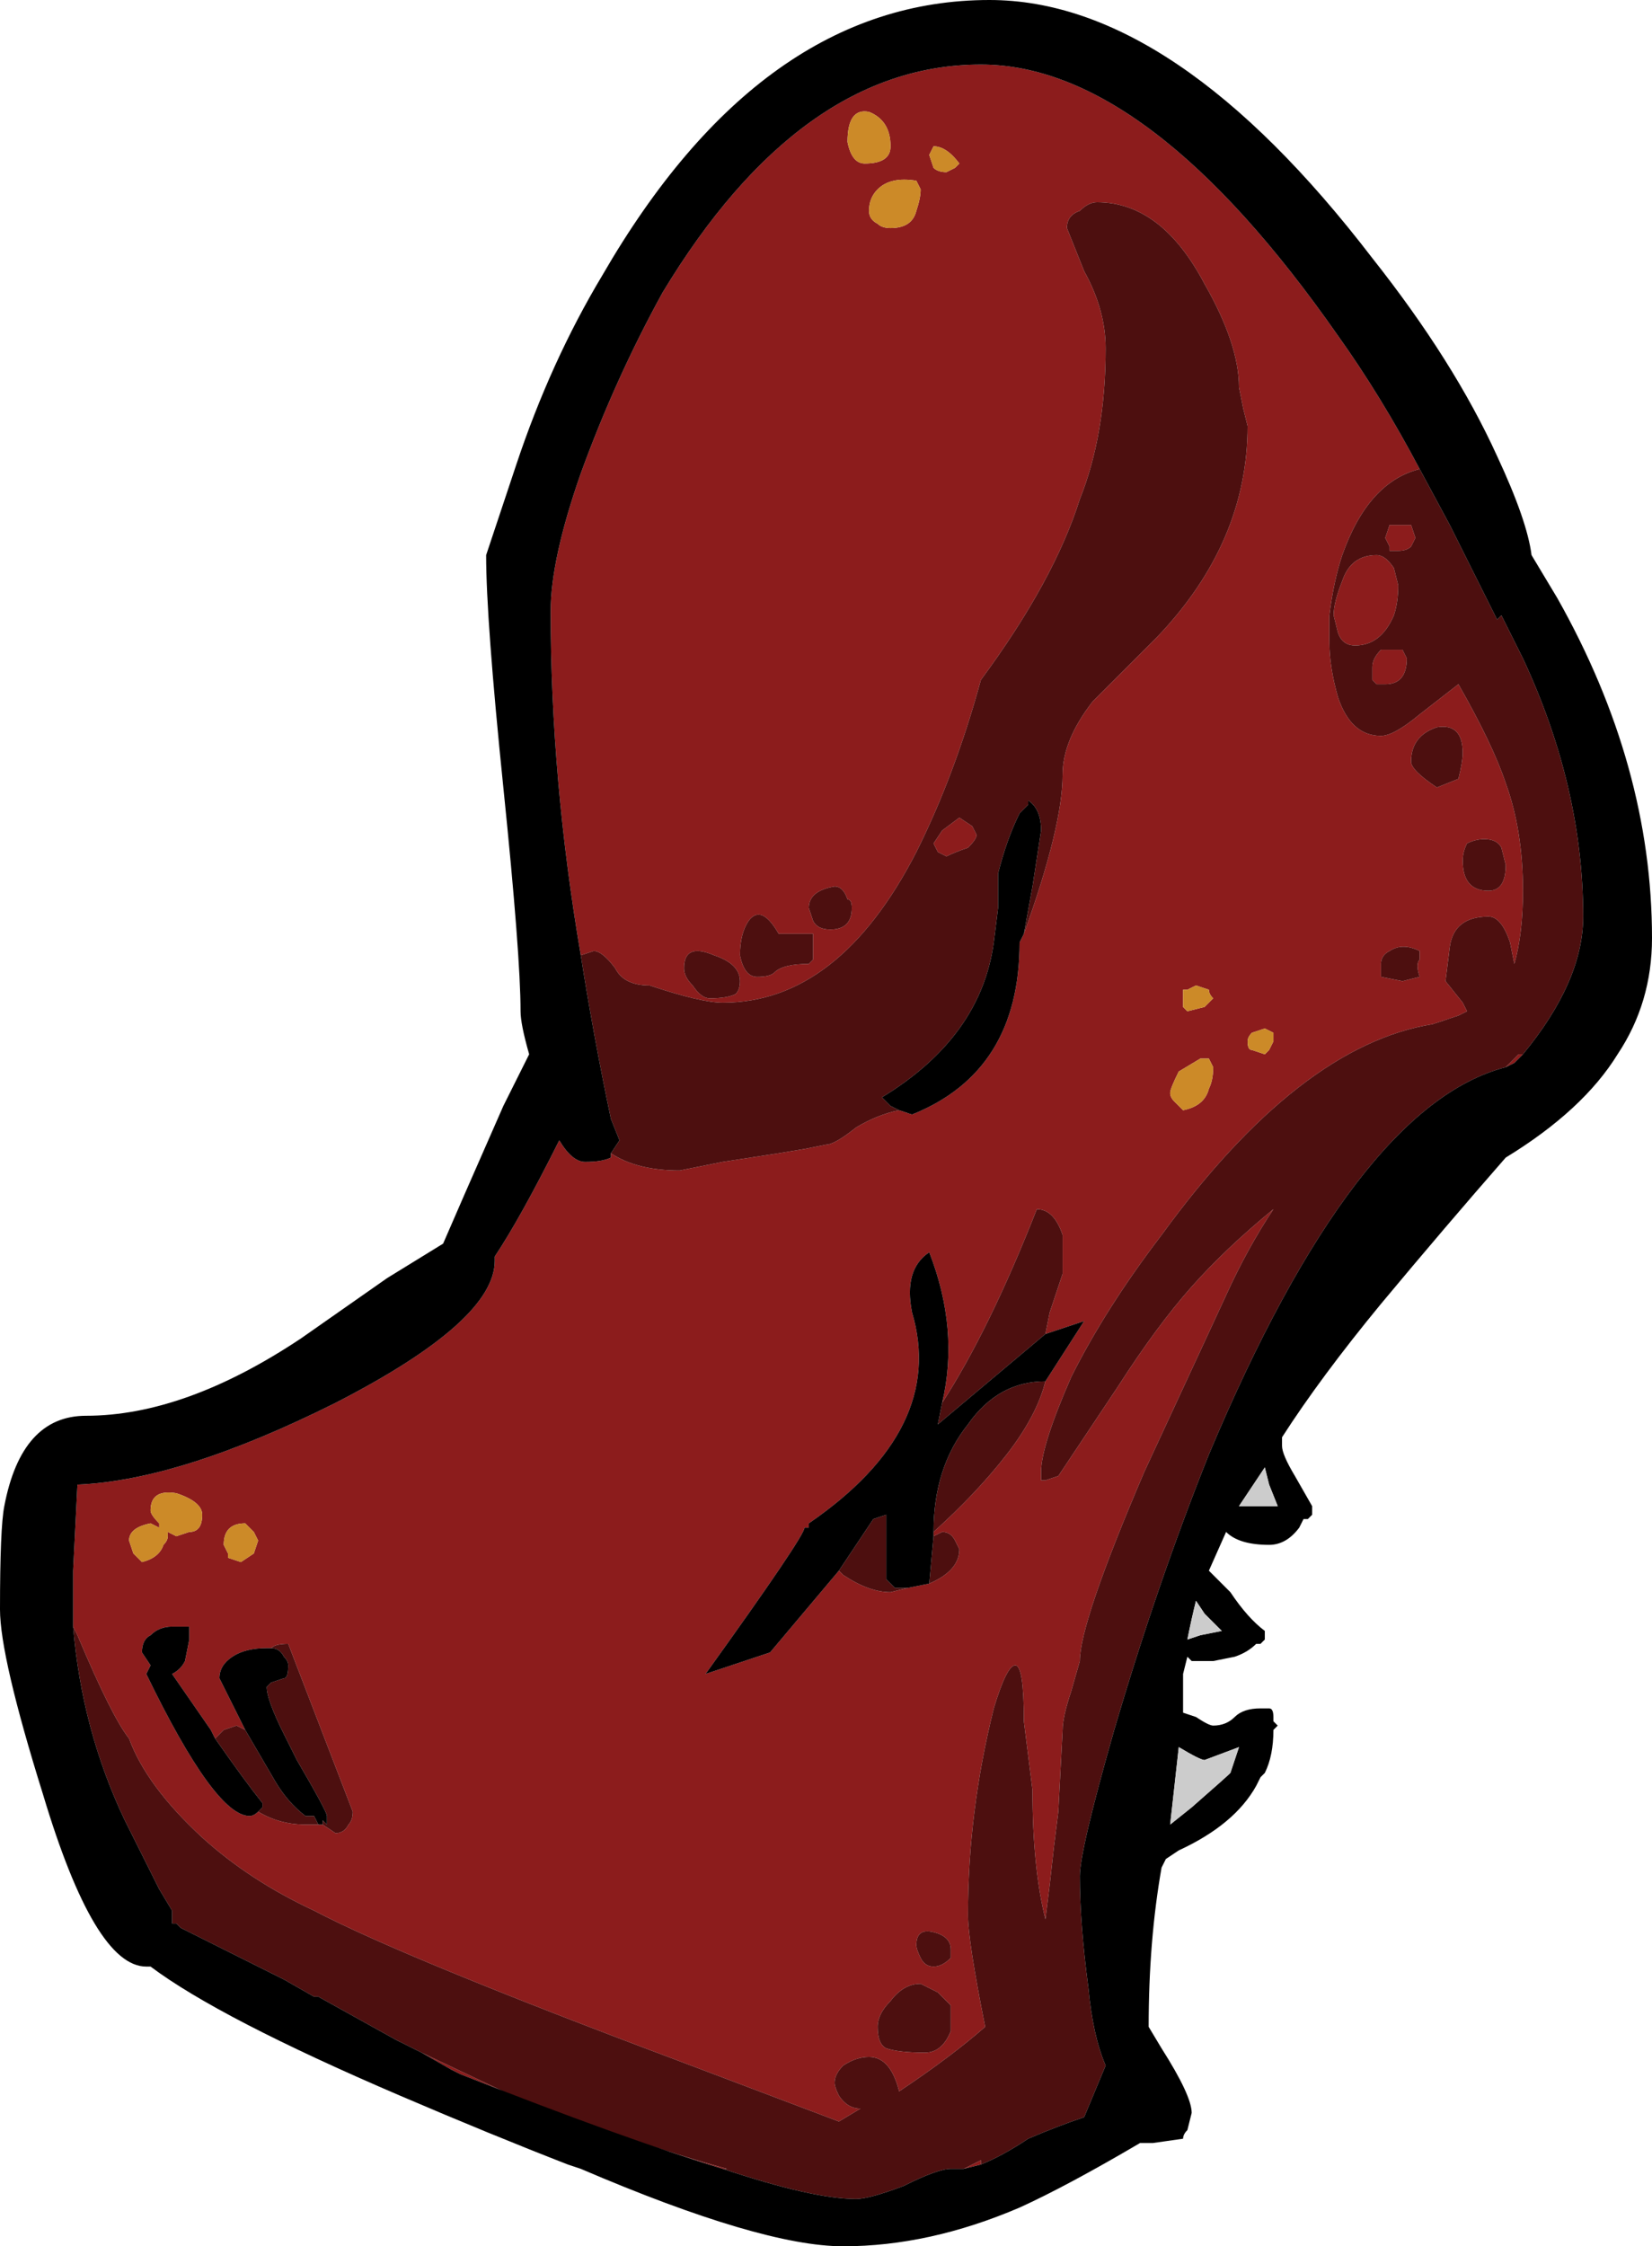 <?xml version="1.0" encoding="UTF-8" standalone="no"?>
<svg xmlns:ffdec="https://www.free-decompiler.com/flash" xmlns:xlink="http://www.w3.org/1999/xlink" ffdec:objectType="shape" height="26.1px" width="19.2px" xmlns="http://www.w3.org/2000/svg">
  <g transform="matrix(1.0, 0.0, 0.0, 1.0, 11.5, 25.7)">
    <path d="M0.4 -14.85 Q0.85 -16.1 0.85 -16.7 0.85 -17.1 1.2 -17.55 L1.95 -18.3 Q3.0 -19.4 3.0 -20.75 L2.95 -20.95 2.9 -21.2 Q2.9 -21.7 2.5 -22.4 2.0 -23.35 1.25 -23.35 1.15 -23.35 1.05 -23.25 0.9 -23.2 0.9 -23.05 L1.1 -22.55 Q1.35 -22.1 1.35 -21.65 1.35 -20.65 1.05 -19.9 0.75 -18.95 -0.1 -17.8 -0.4 -16.7 -0.85 -15.8 -1.75 -14.05 -3.1 -14.05 -3.35 -14.05 -3.95 -14.25 -4.25 -14.25 -4.35 -14.45 -4.5 -14.65 -4.6 -14.65 L-4.75 -14.6 Q-5.1 -16.65 -5.1 -18.6 -5.1 -19.2 -4.75 -20.2 -4.35 -21.3 -3.8 -22.3 -2.2 -24.95 -0.1 -24.95 1.85 -24.95 4.05 -21.8 4.55 -21.1 5.0 -20.25 4.4 -20.1 4.1 -19.25 4.0 -18.95 3.95 -18.55 L3.95 -18.25 Q3.95 -17.95 4.05 -17.6 4.2 -17.15 4.55 -17.15 4.7 -17.15 5.0 -17.4 L5.45 -17.75 Q5.85 -17.05 6.0 -16.6 6.2 -16.05 6.2 -15.35 6.2 -14.85 6.1 -14.5 L6.05 -14.75 Q5.95 -15.05 5.8 -15.05 5.4 -15.05 5.35 -14.7 L5.3 -14.3 5.5 -14.05 5.55 -13.95 5.45 -13.9 5.15 -13.8 Q3.6 -13.55 2.0 -11.35 1.35 -10.5 0.95 -9.7 0.6 -8.9 0.6 -8.6 0.6 -8.55 0.6 -8.5 L0.65 -8.5 0.8 -8.55 1.5 -9.6 Q1.95 -10.3 2.35 -10.75 2.75 -11.2 3.3 -11.65 3.0 -11.2 2.75 -10.65 L1.8 -8.6 Q1.05 -6.85 1.05 -6.4 L0.95 -6.05 Q0.85 -5.75 0.85 -5.6 L0.8 -4.65 0.75 -4.25 0.7 -3.8 0.65 -3.4 Q0.5 -4.0 0.5 -4.9 L0.4 -5.7 Q0.4 -6.35 0.3 -6.35 0.2 -6.35 0.05 -5.85 -0.25 -4.65 -0.25 -3.45 -0.25 -3.15 -0.05 -2.15 -0.45 -1.8 -1.05 -1.4 -1.15 -1.8 -1.4 -1.8 -1.55 -1.8 -1.7 -1.7 -1.8 -1.6 -1.8 -1.5 -1.8 -1.45 -1.75 -1.35 -1.65 -1.2 -1.5 -1.2 L-1.75 -1.05 -3.6 -1.75 Q-6.8 -2.95 -7.85 -3.5 -8.6 -3.85 -9.15 -4.35 -9.8 -4.95 -10.0 -5.5 -10.2 -5.75 -10.6 -6.7 L-10.65 -6.8 -10.65 -7.45 -10.6 -8.45 Q-9.4 -8.5 -7.6 -9.4 -5.75 -10.35 -5.75 -11.05 L-5.75 -11.1 Q-5.45 -11.55 -5.0 -12.45 -4.85 -12.2 -4.7 -12.2 -4.5 -12.2 -4.4 -12.25 L-4.4 -12.3 Q-4.1 -12.1 -3.6 -12.1 L-3.1 -12.2 -2.45 -12.3 -2.15 -12.35 -1.9 -12.4 Q-1.8 -12.4 -1.55 -12.6 -1.3 -12.75 -1.05 -12.8 L-0.9 -12.75 Q0.35 -13.25 0.35 -14.75 L0.4 -14.85 M4.9 -19.6 L4.95 -19.45 4.9 -19.35 Q4.85 -19.3 4.75 -19.3 L4.65 -19.3 4.65 -19.35 4.6 -19.45 4.65 -19.6 4.9 -19.6 M4.1 -18.95 Q4.2 -19.25 4.5 -19.25 4.6 -19.25 4.7 -19.1 L4.75 -18.9 Q4.75 -18.7 4.7 -18.55 4.55 -18.2 4.25 -18.2 4.1 -18.2 4.05 -18.35 L4.0 -18.55 Q4.0 -18.7 4.1 -18.95 M4.8 -18.15 L4.85 -18.05 Q4.85 -17.75 4.6 -17.75 L4.5 -17.75 4.45 -17.8 4.45 -17.95 Q4.45 -18.05 4.55 -18.15 L4.8 -18.15 M2.55 -14.2 L2.4 -14.25 2.3 -14.2 2.25 -14.2 2.25 -14.0 2.3 -13.95 2.5 -14.0 2.6 -14.1 Q2.55 -14.15 2.55 -14.2 M4.55 -14.5 L4.55 -14.35 4.8 -14.3 5.0 -14.35 Q4.95 -14.5 5.0 -14.55 L5.0 -14.65 Q4.8 -14.75 4.65 -14.65 4.55 -14.6 4.55 -14.5 M5.55 -15.9 Q5.5 -15.8 5.5 -15.7 5.5 -15.35 5.8 -15.35 6.0 -15.35 6.0 -15.65 L5.95 -15.85 Q5.9 -15.95 5.75 -15.95 5.65 -15.95 5.55 -15.9 M5.5 -16.95 Q5.5 -17.3 5.2 -17.25 4.9 -17.15 4.9 -16.85 4.9 -16.75 5.2 -16.55 L5.45 -16.65 Q5.5 -16.85 5.5 -16.95 M6.2 -13.45 L6.1 -13.35 6.0 -13.3 6.15 -13.45 6.2 -13.45 M-0.1 -0.55 L-0.3 -0.5 -0.1 -0.6 -0.1 -0.55 M-3.1 -0.5 Q-4.25 -0.85 -6.15 -1.6 L-6.25 -1.65 -6.6 -1.85 -5.65 -1.4 Q-4.15 -0.8 -3.05 -0.5 L-3.1 -0.5 M2.6 -13.3 L2.55 -13.4 2.45 -13.4 2.2 -13.25 Q2.1 -13.05 2.1 -13.0 2.1 -12.95 2.15 -12.9 L2.25 -12.8 Q2.5 -12.85 2.55 -13.05 2.6 -13.15 2.6 -13.3 M3.3 -13.7 L3.2 -13.75 3.05 -13.7 Q3.0 -13.65 3.0 -13.6 3.0 -13.5 3.05 -13.5 L3.2 -13.45 3.25 -13.5 3.3 -13.6 3.3 -13.7 M0.65 -10.2 L0.7 -10.45 0.85 -10.9 0.85 -11.35 Q0.75 -11.65 0.55 -11.65 0.0 -10.25 -0.55 -9.4 -0.35 -10.25 -0.7 -11.15 -1.0 -10.95 -0.9 -10.45 -0.5 -9.1 -2.1 -8.0 L-2.1 -7.95 -2.15 -7.95 Q-2.15 -7.85 -3.3 -6.25 L-2.55 -6.5 -1.75 -7.45 -1.7 -7.4 Q-1.4 -7.2 -1.15 -7.2 L-0.95 -7.25 -0.7 -7.3 Q-0.35 -7.45 -0.35 -7.7 L-0.4 -7.8 Q-0.45 -7.9 -0.55 -7.9 L-0.65 -7.85 -0.65 -7.9 Q-0.15 -8.35 0.2 -8.8 0.55 -9.25 0.65 -9.65 L1.1 -10.35 0.65 -10.2 M-0.8 -23.5 L-0.85 -23.6 Q-1.15 -23.65 -1.3 -23.5 -1.4 -23.4 -1.4 -23.25 -1.4 -23.15 -1.3 -23.1 -1.25 -23.05 -1.15 -23.05 -0.9 -23.05 -0.85 -23.25 -0.8 -23.4 -0.8 -23.5 M-1.15 -24.0 Q-1.15 -24.3 -1.4 -24.4 -1.65 -24.45 -1.65 -24.05 -1.6 -23.8 -1.45 -23.8 -1.15 -23.8 -1.15 -24.0 M-0.65 -24.0 L-0.7 -23.9 -0.65 -23.75 Q-0.6 -23.7 -0.5 -23.7 L-0.4 -23.75 -0.35 -23.8 Q-0.5 -24.0 -0.65 -24.0 M-3.2 -14.6 Q-3.55 -14.75 -3.55 -14.45 -3.55 -14.35 -3.45 -14.25 -3.35 -14.1 -3.25 -14.1 -3.05 -14.1 -2.95 -14.15 -2.9 -14.2 -2.9 -14.3 -2.9 -14.5 -3.2 -14.6 M-0.2 -16.1 L-0.15 -16.0 Q-0.15 -15.95 -0.25 -15.85 -0.4 -15.8 -0.5 -15.75 L-0.6 -15.8 -0.65 -15.9 -0.55 -16.05 -0.35 -16.2 -0.2 -16.1 M-3.25 -12.6 L-3.25 -12.6 M-2.7 -14.35 Q-2.55 -14.35 -2.5 -14.4 -2.4 -14.5 -2.1 -14.5 L-2.05 -14.55 Q-2.05 -14.6 -2.05 -14.7 -2.05 -14.8 -2.05 -14.85 L-2.45 -14.85 Q-2.65 -15.2 -2.8 -15.0 -2.9 -14.85 -2.9 -14.6 -2.85 -14.35 -2.7 -14.35 M-1.8 -15.4 Q-2.1 -15.35 -2.1 -15.15 L-2.05 -15.0 Q-2.0 -14.9 -1.85 -14.9 -1.6 -14.9 -1.6 -15.15 -1.6 -15.25 -1.65 -15.25 -1.7 -15.4 -1.8 -15.4 M-8.85 -7.65 L-8.85 -7.6 -8.7 -7.55 -8.55 -7.65 -8.5 -7.8 -8.55 -7.9 -8.65 -8.0 Q-8.9 -8.0 -8.9 -7.75 L-8.85 -7.65 M-9.45 -8.35 Q-9.75 -8.4 -9.75 -8.15 -9.75 -8.1 -9.65 -8.0 L-9.65 -7.95 -9.75 -8.0 Q-10.0 -7.95 -10.0 -7.8 L-9.95 -7.65 -9.85 -7.55 Q-9.65 -7.6 -9.6 -7.75 -9.55 -7.8 -9.55 -7.85 L-9.55 -7.9 -9.45 -7.85 -9.3 -7.9 Q-9.15 -7.9 -9.15 -8.1 -9.15 -8.25 -9.45 -8.35 M-7.75 -4.5 L-7.6 -4.4 Q-7.5 -4.4 -7.45 -4.5 -7.4 -4.55 -7.4 -4.65 L-8.15 -6.6 Q-8.3 -6.6 -8.35 -6.55 L-8.4 -6.55 Q-8.65 -6.55 -8.8 -6.45 -8.95 -6.35 -8.95 -6.2 L-8.65 -5.6 -8.75 -5.65 -8.9 -5.6 -9.0 -5.5 -9.05 -5.6 -9.5 -6.25 Q-9.4 -6.3 -9.35 -6.4 L-9.3 -6.65 -9.3 -6.8 -9.5 -6.8 Q-9.65 -6.8 -9.75 -6.7 -9.85 -6.65 -9.85 -6.5 L-9.75 -6.35 -9.8 -6.25 Q-9.0 -4.6 -8.6 -4.6 -8.55 -4.6 -8.5 -4.65 -8.25 -4.5 -7.95 -4.5 L-7.8 -4.5 -7.75 -4.5 M-1.15 -2.45 Q-1.3 -2.3 -1.3 -2.15 -1.3 -1.95 -1.2 -1.9 -1.05 -1.85 -0.75 -1.85 -0.55 -1.85 -0.45 -2.1 -0.45 -2.25 -0.45 -2.4 L-0.6 -2.55 -0.8 -2.65 Q-1.0 -2.65 -1.15 -2.45 M-0.45 -3.05 Q-0.45 -3.2 -0.65 -3.25 -0.85 -3.3 -0.85 -3.1 -0.85 -3.05 -0.8 -2.95 -0.75 -2.85 -0.65 -2.85 -0.55 -2.85 -0.45 -2.95 L-0.45 -3.05" fill="#8c1c1c" fill-rule="evenodd" stroke="none"/>
    <path d="M-4.75 -14.6 L-4.6 -14.65 Q-4.5 -14.65 -4.35 -14.45 -4.25 -14.25 -3.95 -14.25 -3.35 -14.05 -3.1 -14.05 -1.75 -14.05 -0.85 -15.8 -0.4 -16.7 -0.1 -17.8 0.75 -18.95 1.05 -19.9 1.35 -20.65 1.35 -21.65 1.35 -22.1 1.1 -22.55 L0.9 -23.05 Q0.9 -23.2 1.05 -23.25 1.15 -23.35 1.25 -23.35 2.0 -23.35 2.5 -22.4 2.9 -21.7 2.9 -21.2 L2.95 -20.95 3.0 -20.75 Q3.0 -19.4 1.95 -18.3 L1.2 -17.55 Q0.85 -17.1 0.85 -16.7 0.85 -16.1 0.4 -14.85 L0.5 -15.4 0.6 -16.05 Q0.6 -16.3 0.45 -16.4 L0.45 -16.35 0.35 -16.25 Q0.2 -15.95 0.1 -15.55 L0.1 -15.15 0.05 -14.75 Q-0.1 -13.65 -1.25 -12.95 L-1.15 -12.85 -1.05 -12.8 Q-1.3 -12.75 -1.55 -12.6 -1.8 -12.4 -1.9 -12.4 L-2.15 -12.35 -2.45 -12.3 -3.1 -12.2 -3.6 -12.1 Q-4.1 -12.1 -4.4 -12.3 L-4.3 -12.45 -4.4 -12.7 Q-4.6 -13.65 -4.75 -14.6 M-10.65 -6.8 L-10.6 -6.7 Q-10.2 -5.75 -10.0 -5.5 -9.8 -4.95 -9.15 -4.35 -8.6 -3.85 -7.85 -3.5 -6.8 -2.95 -3.6 -1.75 L-1.75 -1.05 -1.5 -1.2 Q-1.65 -1.2 -1.75 -1.35 -1.8 -1.45 -1.8 -1.5 -1.8 -1.6 -1.7 -1.7 -1.55 -1.8 -1.4 -1.8 -1.15 -1.8 -1.05 -1.4 -0.45 -1.8 -0.05 -2.15 -0.25 -3.15 -0.25 -3.45 -0.25 -4.65 0.05 -5.85 0.2 -6.35 0.3 -6.35 0.4 -6.35 0.4 -5.7 L0.5 -4.9 Q0.5 -4.0 0.65 -3.4 L0.7 -3.8 0.75 -4.25 0.8 -4.65 0.85 -5.6 Q0.85 -5.75 0.95 -6.05 L1.05 -6.4 Q1.05 -6.85 1.8 -8.6 L2.75 -10.65 Q3.0 -11.2 3.3 -11.65 2.75 -11.2 2.35 -10.75 1.95 -10.3 1.5 -9.6 L0.8 -8.55 0.65 -8.5 0.6 -8.5 Q0.6 -8.55 0.6 -8.6 0.6 -8.9 0.95 -9.7 1.35 -10.5 2.0 -11.35 3.6 -13.55 5.15 -13.8 L5.45 -13.9 5.55 -13.95 5.5 -14.05 5.3 -14.3 5.35 -14.7 Q5.4 -15.05 5.8 -15.05 5.95 -15.05 6.05 -14.75 L6.1 -14.5 Q6.2 -14.85 6.2 -15.35 6.2 -16.05 6.0 -16.6 5.85 -17.05 5.45 -17.75 L5.0 -17.4 Q4.7 -17.15 4.55 -17.15 4.2 -17.15 4.05 -17.6 3.95 -17.95 3.95 -18.25 L3.95 -18.55 Q4.0 -18.95 4.1 -19.25 4.4 -20.1 5.0 -20.25 L5.35 -19.6 5.9 -18.5 5.95 -18.55 6.2 -18.05 Q6.9 -16.55 6.9 -15.05 6.9 -14.3 6.2 -13.45 L6.15 -13.45 6.0 -13.3 Q4.25 -12.85 2.55 -8.8 1.95 -7.3 1.45 -5.6 1.05 -4.2 1.05 -3.9 1.05 -3.35 1.15 -2.6 1.2 -2.05 1.35 -1.7 L1.1 -1.1 Q0.8 -1.0 0.45 -0.85 0.15 -0.65 -0.1 -0.55 L-0.1 -0.6 -0.3 -0.5 -0.45 -0.5 Q-0.6 -0.5 -1.0 -0.3 -1.4 -0.15 -1.55 -0.15 -2.05 -0.15 -3.1 -0.5 L-3.05 -0.5 Q-4.15 -0.8 -5.65 -1.4 L-6.6 -1.85 -6.9 -2.0 -7.8 -2.5 -7.85 -2.5 -8.2 -2.7 -9.4 -3.3 -9.45 -3.35 -9.5 -3.35 -9.5 -3.5 -9.65 -3.75 -10.05 -4.55 Q-10.55 -5.6 -10.65 -6.8 M4.8 -18.15 L4.55 -18.15 Q4.45 -18.05 4.45 -17.95 L4.45 -17.8 4.5 -17.75 4.6 -17.75 Q4.85 -17.75 4.85 -18.05 L4.8 -18.15 M4.1 -18.95 Q4.0 -18.7 4.0 -18.55 L4.05 -18.35 Q4.1 -18.2 4.25 -18.2 4.55 -18.2 4.7 -18.55 4.75 -18.7 4.75 -18.9 L4.7 -19.1 Q4.6 -19.25 4.5 -19.25 4.2 -19.25 4.1 -18.95 M4.9 -19.6 L4.65 -19.6 4.6 -19.45 4.65 -19.35 4.65 -19.3 4.75 -19.3 Q4.85 -19.3 4.9 -19.35 L4.95 -19.45 4.9 -19.6 M5.5 -16.95 Q5.5 -16.85 5.45 -16.65 L5.2 -16.55 Q4.9 -16.75 4.9 -16.85 4.9 -17.15 5.2 -17.25 5.5 -17.3 5.5 -16.95 M5.55 -15.9 Q5.65 -15.95 5.75 -15.95 5.9 -15.95 5.95 -15.85 L6.0 -15.65 Q6.0 -15.35 5.8 -15.35 5.5 -15.35 5.5 -15.7 5.5 -15.8 5.55 -15.9 M4.55 -14.5 Q4.55 -14.6 4.65 -14.65 4.8 -14.75 5.0 -14.65 L5.0 -14.55 Q4.95 -14.5 5.0 -14.35 L4.8 -14.3 4.55 -14.35 4.55 -14.5 M-0.55 -9.4 Q0.0 -10.25 0.55 -11.65 0.75 -11.65 0.85 -11.35 L0.85 -10.9 0.7 -10.45 0.65 -10.2 -0.6 -9.15 -0.55 -9.4 M0.65 -9.65 Q0.55 -9.25 0.2 -8.8 -0.15 -8.35 -0.65 -7.9 -0.65 -8.65 -0.25 -9.15 0.1 -9.65 0.65 -9.65 M-0.65 -7.85 L-0.55 -7.9 Q-0.45 -7.9 -0.4 -7.8 L-0.35 -7.7 Q-0.35 -7.45 -0.7 -7.3 L-0.65 -7.85 M-0.95 -7.25 L-1.15 -7.2 Q-1.4 -7.2 -1.7 -7.4 L-1.75 -7.45 -1.35 -8.05 -1.2 -8.1 -1.2 -7.35 -1.1 -7.25 -0.95 -7.25 M-2.1 -7.95 L-2.1 -8.0 -2.1 -7.95 M-3.2 -14.6 Q-2.9 -14.5 -2.9 -14.3 -2.9 -14.2 -2.95 -14.15 -3.05 -14.1 -3.25 -14.1 -3.35 -14.1 -3.45 -14.25 -3.55 -14.35 -3.55 -14.45 -3.55 -14.75 -3.2 -14.6 M-0.2 -16.1 L-0.35 -16.2 -0.55 -16.05 -0.65 -15.9 -0.6 -15.8 -0.5 -15.75 Q-0.4 -15.8 -0.25 -15.85 -0.15 -15.95 -0.15 -16.0 L-0.2 -16.1 M-1.8 -15.4 Q-1.7 -15.4 -1.65 -15.25 -1.6 -15.25 -1.6 -15.15 -1.6 -14.9 -1.85 -14.9 -2.0 -14.9 -2.05 -15.0 L-2.1 -15.15 Q-2.1 -15.35 -1.8 -15.4 M-2.7 -14.35 Q-2.85 -14.35 -2.9 -14.6 -2.9 -14.85 -2.8 -15.0 -2.65 -15.2 -2.45 -14.85 L-2.05 -14.85 Q-2.05 -14.8 -2.05 -14.7 -2.05 -14.6 -2.05 -14.55 L-2.1 -14.5 Q-2.4 -14.5 -2.5 -14.4 -2.55 -14.35 -2.7 -14.35 M-3.25 -12.6 L-3.25 -12.6 M-8.35 -6.55 Q-8.3 -6.6 -8.15 -6.6 L-7.4 -4.65 Q-7.4 -4.55 -7.45 -4.5 -7.5 -4.4 -7.6 -4.4 L-7.75 -4.5 -7.75 -4.55 -7.7 -4.5 -7.7 -4.6 Q-7.7 -4.65 -8.05 -5.25 L-8.2 -5.55 Q-8.4 -5.95 -8.4 -6.1 L-8.35 -6.15 -8.2 -6.2 Q-8.15 -6.2 -8.15 -6.35 -8.15 -6.4 -8.2 -6.45 -8.25 -6.55 -8.35 -6.55 M-7.8 -4.5 L-7.95 -4.5 Q-8.25 -4.5 -8.5 -4.65 L-8.45 -4.7 -8.45 -4.75 Q-8.65 -5.0 -9.0 -5.5 L-8.9 -5.6 -8.75 -5.65 -8.65 -5.6 -8.3 -5.0 Q-8.15 -4.75 -7.95 -4.6 L-7.85 -4.6 -7.8 -4.5 M-0.45 -3.05 L-0.45 -2.95 Q-0.55 -2.85 -0.65 -2.85 -0.75 -2.85 -0.8 -2.95 -0.85 -3.05 -0.85 -3.1 -0.85 -3.3 -0.65 -3.25 -0.45 -3.2 -0.45 -3.05 M-1.15 -2.45 Q-1.0 -2.65 -0.8 -2.65 L-0.6 -2.55 -0.45 -2.4 Q-0.45 -2.25 -0.45 -2.1 -0.55 -1.85 -0.75 -1.85 -1.05 -1.85 -1.2 -1.9 -1.3 -1.95 -1.3 -2.15 -1.3 -2.3 -1.15 -2.45" fill="#4d0f0f" fill-rule="evenodd" stroke="none"/>
    <path d="M0.4 -14.85 L0.35 -14.75 Q0.35 -13.25 -0.9 -12.75 L-1.05 -12.8 -1.15 -12.85 -1.25 -12.95 Q-0.1 -13.65 0.05 -14.75 L0.1 -15.15 0.1 -15.55 Q0.2 -15.95 0.35 -16.25 L0.45 -16.35 0.45 -16.4 Q0.6 -16.3 0.6 -16.05 L0.5 -15.4 0.4 -14.85 M-4.4 -12.3 L-4.4 -12.25 Q-4.5 -12.2 -4.7 -12.2 -4.85 -12.2 -5.0 -12.45 -5.45 -11.55 -5.75 -11.1 L-5.75 -11.05 Q-5.75 -10.35 -7.6 -9.4 -9.4 -8.5 -10.6 -8.45 L-10.65 -7.45 -10.65 -6.8 Q-10.55 -5.6 -10.05 -4.55 L-9.65 -3.75 -9.5 -3.5 -9.5 -3.35 -9.45 -3.35 -9.4 -3.3 -8.2 -2.7 -7.85 -2.5 -7.8 -2.5 -6.9 -2.0 -6.6 -1.85 -6.25 -1.65 -6.15 -1.6 Q-4.25 -0.85 -3.1 -0.5 -2.05 -0.15 -1.55 -0.15 -1.4 -0.15 -1.0 -0.3 -0.6 -0.5 -0.45 -0.5 L-0.3 -0.5 -0.1 -0.55 Q0.15 -0.65 0.45 -0.85 0.8 -1.0 1.1 -1.1 L1.35 -1.7 Q1.2 -2.05 1.15 -2.6 1.05 -3.35 1.05 -3.9 1.05 -4.2 1.45 -5.6 1.95 -7.3 2.55 -8.8 4.25 -12.85 6.0 -13.3 L6.1 -13.35 6.2 -13.45 Q6.9 -14.3 6.9 -15.05 6.9 -16.55 6.2 -18.05 L5.95 -18.55 5.9 -18.5 5.35 -19.6 5.0 -20.25 Q4.55 -21.1 4.05 -21.8 1.85 -24.95 -0.1 -24.95 -2.2 -24.95 -3.8 -22.3 -4.35 -21.3 -4.75 -20.2 -5.1 -19.2 -5.1 -18.6 -5.1 -16.65 -4.75 -14.6 -4.6 -13.65 -4.4 -12.7 L-4.3 -12.45 -4.4 -12.3 M4.45 -22.7 Q5.4 -21.5 5.9 -20.4 6.25 -19.65 6.3 -19.25 L6.6 -18.75 Q7.7 -16.8 7.7 -14.8 7.7 -14.05 7.3 -13.45 6.9 -12.8 6.0 -12.25 5.3 -11.45 4.55 -10.55 3.85 -9.7 3.4 -9.0 L3.4 -8.9 Q3.4 -8.8 3.55 -8.55 L3.75 -8.2 3.75 -8.1 3.7 -8.05 3.65 -8.05 3.6 -7.95 Q3.45 -7.75 3.25 -7.75 2.9 -7.75 2.75 -7.9 L2.55 -7.45 2.8 -7.2 Q3.0 -6.9 3.2 -6.75 L3.2 -6.65 3.15 -6.6 3.1 -6.6 Q3.0 -6.5 2.85 -6.45 L2.6 -6.4 2.35 -6.4 2.3 -6.45 2.25 -6.25 2.25 -5.8 2.4 -5.75 Q2.55 -5.65 2.6 -5.65 2.75 -5.65 2.85 -5.75 2.95 -5.85 3.15 -5.85 L3.25 -5.85 Q3.3 -5.85 3.3 -5.75 L3.3 -5.7 3.35 -5.65 3.3 -5.6 Q3.3 -5.3 3.2 -5.1 L3.15 -5.05 3.1 -4.95 Q2.85 -4.5 2.2 -4.2 L2.05 -4.1 2.0 -4.0 Q1.85 -3.15 1.85 -2.15 L2.0 -1.9 Q2.35 -1.35 2.35 -1.15 L2.3 -0.95 Q2.25 -0.9 2.25 -0.85 L1.9 -0.8 1.75 -0.8 Q0.9 -0.3 0.35 -0.05 -0.7 0.4 -1.7 0.4 -2.65 0.4 -4.75 -0.5 L-4.9 -0.55 Q-5.8 -0.9 -6.85 -1.35 -8.95 -2.25 -9.75 -2.85 L-9.8 -2.85 Q-10.4 -2.85 -11.0 -4.85 -11.5 -6.45 -11.5 -7.0 -11.5 -7.95 -11.45 -8.2 -11.25 -9.25 -10.5 -9.25 -9.35 -9.25 -8.0 -10.15 L-7.0 -10.85 -6.35 -11.25 Q-6.2 -11.6 -5.65 -12.85 L-5.35 -13.45 Q-5.45 -13.8 -5.45 -13.95 -5.45 -14.6 -5.65 -16.55 -5.85 -18.5 -5.85 -19.25 L-5.5 -20.3 Q-5.1 -21.5 -4.5 -22.5 -2.65 -25.7 0.0 -25.7 2.15 -25.7 4.45 -22.7 M0.65 -10.2 L1.1 -10.35 0.65 -9.65 Q0.1 -9.65 -0.25 -9.15 -0.65 -8.65 -0.65 -7.9 L-0.65 -7.85 -0.7 -7.3 -0.95 -7.25 -1.1 -7.25 -1.2 -7.35 -1.2 -8.1 -1.35 -8.05 -1.75 -7.45 -2.55 -6.5 -3.3 -6.25 Q-2.15 -7.85 -2.15 -7.95 L-2.1 -7.95 -2.1 -8.0 Q-0.5 -9.1 -0.9 -10.45 -1.0 -10.95 -0.7 -11.15 -0.35 -10.25 -0.55 -9.4 L-0.6 -9.15 0.65 -10.2 M3.25 -8.45 L3.2 -8.65 2.9 -8.2 3.35 -8.2 3.25 -8.45 M2.5 -6.95 L2.4 -7.1 Q2.35 -6.9 2.3 -6.65 L2.45 -6.7 2.7 -6.75 Q2.6 -6.85 2.5 -6.95 M2.8 -5.1 L2.9 -5.4 2.5 -5.25 Q2.45 -5.25 2.2 -5.4 L2.1 -4.5 2.35 -4.7 Q2.75 -5.05 2.8 -5.1 M-7.75 -4.5 L-7.8 -4.5 -7.85 -4.6 -7.95 -4.6 Q-8.15 -4.75 -8.3 -5.0 L-8.65 -5.6 -8.95 -6.2 Q-8.95 -6.35 -8.8 -6.45 -8.65 -6.55 -8.4 -6.55 L-8.35 -6.55 Q-8.25 -6.55 -8.2 -6.45 -8.15 -6.4 -8.15 -6.35 -8.15 -6.2 -8.2 -6.2 L-8.35 -6.15 -8.4 -6.1 Q-8.4 -5.95 -8.2 -5.55 L-8.05 -5.25 Q-7.7 -4.65 -7.7 -4.6 L-7.7 -4.5 -7.75 -4.55 -7.75 -4.5 M-8.5 -4.65 Q-8.55 -4.6 -8.6 -4.6 -9.0 -4.6 -9.8 -6.25 L-9.75 -6.35 -9.85 -6.5 Q-9.85 -6.65 -9.75 -6.7 -9.65 -6.8 -9.5 -6.8 L-9.3 -6.8 -9.3 -6.65 -9.35 -6.4 Q-9.4 -6.3 -9.5 -6.25 L-9.05 -5.6 -9.0 -5.5 Q-8.65 -5.0 -8.45 -4.75 L-8.45 -4.7 -8.5 -4.65" fill="#000000" fill-rule="evenodd" stroke="none"/>
    <path d="M2.55 -14.2 Q2.55 -14.15 2.6 -14.1 L2.5 -14.0 2.3 -13.95 2.25 -14.0 2.25 -14.2 2.3 -14.2 2.4 -14.25 2.55 -14.2 M3.3 -13.7 L3.3 -13.6 3.25 -13.5 3.2 -13.45 3.05 -13.5 Q3.0 -13.5 3.0 -13.6 3.0 -13.65 3.05 -13.7 L3.2 -13.75 3.3 -13.7 M2.6 -13.3 Q2.6 -13.15 2.55 -13.05 2.5 -12.85 2.25 -12.8 L2.15 -12.9 Q2.1 -12.95 2.1 -13.0 2.1 -13.05 2.2 -13.25 L2.45 -13.4 2.55 -13.4 2.6 -13.3 M-0.65 -24.0 Q-0.5 -24.0 -0.35 -23.8 L-0.4 -23.75 -0.5 -23.7 Q-0.6 -23.7 -0.65 -23.75 L-0.7 -23.9 -0.65 -24.0 M-1.15 -24.0 Q-1.15 -23.8 -1.45 -23.8 -1.6 -23.8 -1.65 -24.05 -1.65 -24.45 -1.4 -24.4 -1.15 -24.3 -1.15 -24.0 M-0.8 -23.5 Q-0.8 -23.4 -0.85 -23.25 -0.9 -23.05 -1.15 -23.05 -1.25 -23.05 -1.3 -23.1 -1.4 -23.15 -1.4 -23.25 -1.4 -23.4 -1.3 -23.5 -1.15 -23.65 -0.85 -23.6 L-0.8 -23.5 M-9.45 -8.35 Q-9.15 -8.25 -9.15 -8.1 -9.15 -7.9 -9.3 -7.9 L-9.45 -7.85 -9.55 -7.9 -9.55 -7.85 Q-9.55 -7.8 -9.6 -7.75 -9.65 -7.6 -9.85 -7.55 L-9.95 -7.65 -10.0 -7.8 Q-10.0 -7.95 -9.75 -8.0 L-9.65 -7.95 -9.65 -8.0 Q-9.75 -8.1 -9.75 -8.15 -9.75 -8.4 -9.45 -8.35 M-8.85 -7.65 L-8.9 -7.75 Q-8.9 -8.0 -8.65 -8.0 L-8.55 -7.9 -8.5 -7.8 -8.55 -7.65 -8.7 -7.55 -8.85 -7.6 -8.85 -7.65" fill="#cc8a28" fill-rule="evenodd" stroke="none"/>
    <path d="M2.8 -5.1 Q2.75 -5.05 2.35 -4.7 L2.1 -4.5 2.2 -5.4 Q2.45 -5.25 2.5 -5.25 L2.9 -5.4 2.8 -5.1 M2.5 -6.95 Q2.6 -6.85 2.7 -6.75 L2.45 -6.7 2.3 -6.65 Q2.35 -6.9 2.4 -7.1 L2.5 -6.95 M3.25 -8.45 L3.35 -8.2 2.9 -8.2 3.2 -8.65 3.25 -8.45" fill="#cccccc" fill-rule="evenodd" stroke="none"/>
  </g>
</svg>
